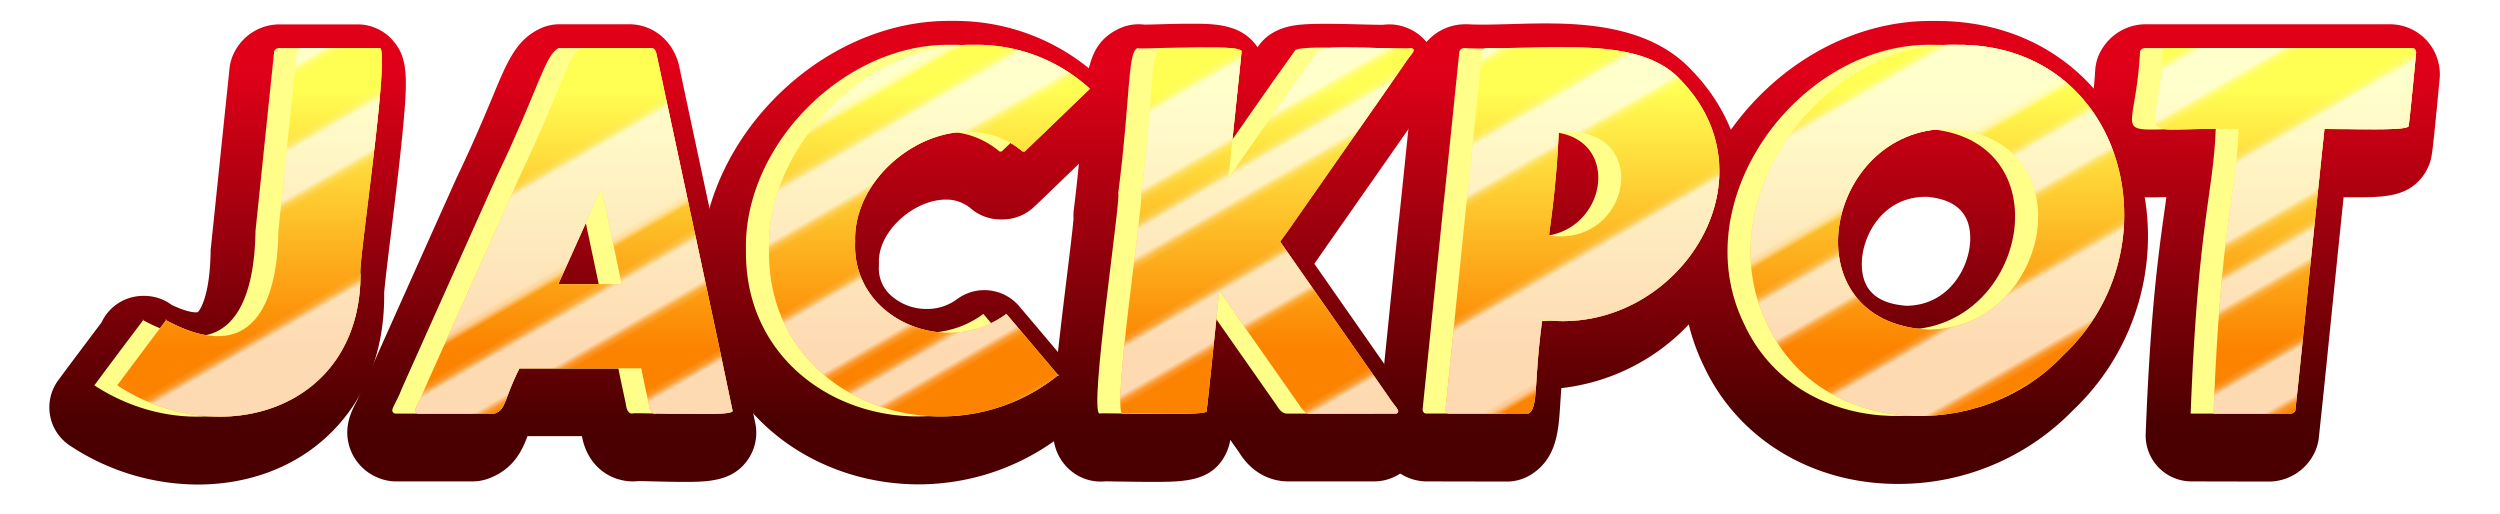 <svg xmlns="http://www.w3.org/2000/svg" xmlns:xlink="http://www.w3.org/1999/xlink" viewBox="0 0 773 159"><defs><style>.cls-1{fill:none;}.cls-2{fill:#fff;}.cls-3{isolation:isolate;}.cls-4{fill:url(#linear-gradient);}.cls-5{fill:#ffff89;}.cls-6{fill:url(#New_Gradient_Swatch);}.cls-7{opacity:0.7;mix-blend-mode:overlay;}.cls-8{fill:url(#New_Pattern_11);}</style><linearGradient id="linear-gradient" x1="391.67" y1="124.01" x2="391.67" y2="15.02" gradientTransform="translate(-6.82 6.82)" gradientUnits="userSpaceOnUse"><stop offset="0" stop-color="#4a0000"/><stop offset="1" stop-color="#e00018"/></linearGradient><linearGradient id="New_Gradient_Swatch" x1="391.67" y1="107.65" x2="391.67" y2="26.86" gradientUnits="userSpaceOnUse"><stop offset="0" stop-color="#fc8300"/><stop offset="0.99" stop-color="#fffe53"/></linearGradient><pattern id="New_Pattern_11" data-name="New Pattern 11" width="310" height="210" patternTransform="translate(-1613.85 959.3) rotate(-30) scale(1.73)" patternUnits="userSpaceOnUse" viewBox="0 0 310 210"><rect class="cls-1" width="310" height="210"/><polygon class="cls-2" points="309.75 183.75 309.75 166.75 620.25 166.75 620.25 183.75 309.75 183.75"/><polygon class="cls-2" points="309.75 198.25 309.75 189.75 620.25 189.75 620.25 198.25 309.75 198.25"/><polygon class="cls-2" points="-0.25 183.75 -0.25 166.75 310.25 166.75 310.25 183.75 -0.25 183.75"/><polygon class="cls-2" points="-0.25 198.25 -0.25 189.75 310.25 189.75 310.25 198.25 -0.25 198.25"/><polygon class="cls-2" points="-310.25 183.75 -310.25 166.75 0.25 166.75 0.25 183.75 -310.25 183.75"/><polygon class="cls-2" points="-310.25 198.25 -310.25 189.75 0.25 189.75 0.25 198.25 -310.25 198.25"/><polygon class="cls-2" points="309.75 78.75 309.75 61.75 620.25 61.75 620.25 78.75 309.75 78.75"/><polygon class="cls-2" points="309.75 118.25 309.75 105.75 620.25 105.75 620.25 118.25 309.75 118.25"/><polygon class="cls-2" points="309.75 93.25 309.75 84.75 620.25 84.75 620.25 93.25 309.75 93.25"/><polygon class="cls-2" points="309.75 148.25 309.75 139.75 620.25 139.75 620.25 148.25 309.75 148.25"/><polygon class="cls-2" points="309.75 128.25 309.75 122.75 620.25 122.75 620.25 128.25 309.75 128.25"/><polygon class="cls-2" points="-0.25 78.75 -0.25 61.75 310.25 61.75 310.25 78.75 -0.25 78.75"/><polygon class="cls-2" points="-0.25 118.25 -0.25 105.75 310.25 105.75 310.25 118.25 -0.25 118.25"/><polygon class="cls-2" points="-0.25 93.25 -0.25 84.75 310.25 84.75 310.25 93.25 -0.25 93.25"/><polygon class="cls-2" points="-0.25 148.25 -0.25 139.75 310.25 139.75 310.25 148.25 -0.25 148.25"/><polygon class="cls-2" points="-0.25 128.25 -0.25 122.75 310.25 122.75 310.25 128.25 -0.25 128.25"/><polygon class="cls-2" points="-310.25 78.75 -310.25 61.75 0.25 61.75 0.25 78.75 -310.25 78.75"/><polygon class="cls-2" points="-310.25 118.25 -310.25 105.75 0.25 105.75 0.25 118.25 -310.25 118.25"/><polygon class="cls-2" points="-310.25 93.25 -310.25 84.75 0.25 84.75 0.25 93.25 -310.25 93.25"/><polygon class="cls-2" points="-310.25 148.25 -310.25 139.75 0.25 139.75 0.25 148.25 -310.25 148.25"/><polygon class="cls-2" points="-310.25 128.25 -310.25 122.75 0.25 122.75 0.25 128.25 -310.25 128.25"/><polygon class="cls-2" points="309.75 13.25 309.75 0.75 620.25 0.75 620.25 13.25 309.75 13.25"/><polygon class="cls-2" points="309.75 43.25 309.75 34.75 620.25 34.75 620.25 43.25 309.75 43.25"/><polygon class="cls-2" points="309.75 23.25 309.75 17.75 620.25 17.75 620.25 23.25 309.75 23.25"/><polygon class="cls-2" points="-0.25 13.25 -0.25 0.75 310.25 0.75 310.25 13.25 -0.25 13.25"/><polygon class="cls-2" points="-0.25 43.25 -0.25 34.75 310.25 34.75 310.25 43.25 -0.25 43.25"/><polygon class="cls-2" points="-0.25 23.25 -0.25 17.75 310.25 17.75 310.25 23.25 -0.25 23.25"/><polygon class="cls-2" points="-310.25 13.25 -310.25 0.75 0.25 0.75 0.25 13.25 -310.25 13.25"/><polygon class="cls-2" points="-310.25 43.25 -310.25 34.75 0.25 34.75 0.25 43.25 -310.25 43.25"/><polygon class="cls-2" points="-310.25 23.25 -310.25 17.75 0.25 17.75 0.25 23.25 -310.25 23.25"/></pattern></defs><title>JACKPOT-01</title><g class="cls-3"><g id="Layer_1" data-name="Layer 1"><path class="cls-4" d="M61.09,149.82a72,72,0,0,1-39.41-12,14.16,14.16,0,0,1-3.63-20.3c3.2-4.33,7.58-10.18,13.35-17.83a14.17,14.17,0,0,1,12.85-8.2h.39a14.13,14.13,0,0,1,8.46,2.8c4.21,2,6.54,2.29,7.41,2.29h0a2.15,2.15,0,0,0,.61-.06c.75-.5,3.78-5.2,4-18.54,0-.44,0-.87.08-1.31.21-2,5.76-55.49,5.76-55.49a14.25,14.25,0,0,1,1.83-5.64,15.68,15.68,0,0,1,13.61-8h24.17a14.45,14.45,0,0,1,10.84,4.9c4.81,5.43,4.68,11.69,3.09,28.22-.91,9.54-2.32,21-3.56,31.18-.88,7.1-1.94,15.82-2.15,18.65,0,.33,0,.65,0,1,0,16.83-5.54,31.34-16.14,42S77.35,149.82,61.09,149.82Z"/><path class="cls-4" d="M211.32,149c-3.14,0-6.61-.09-9.39-.16-1.82-.05-3.41-.09-4.51-.09a16.18,16.18,0,0,1-1.71.1h0c-6.7,0-14-4.35-15.78-14H163.1c-1.49,4-4.06,10.14-12,13.1a14.14,14.14,0,0,1-5,.9H122.38a14.18,14.18,0,0,1-5.15-1,15.22,15.22,0,0,1-8.87-8.82c-2.45-6.49.29-11.79,1.61-14.34a26.53,26.53,0,0,0,1.32-2.88q.17-.44.36-.87c20-44.71,28.84-64.43,29.52-65.92l.12-.26c5.15-10.74,8.5-18.85,11-24.77,4.55-11,7.29-17.64,14.71-21.15A14.17,14.17,0,0,1,173,7.5h21.52c7.73,0,14.09,5.57,15.61,13.59,5.13,24.1,9,42.2,12.2,57,4.67,21.76,7.77,36.2,11.1,52.29a14.51,14.51,0,0,1-1.58,10.78C227.25,149,218.79,149,211.32,149Z"/><path class="cls-4" d="M284,149.76c-18.77,0-36.74-7.28-49.29-20-11.9-12-18.12-27.71-18-45.35-.42-19,7.79-38.58,22.55-53.74,15-15.39,34.69-24.21,54.07-24.21H295a65.72,65.72,0,0,1,44.82,17.36A14.17,14.17,0,0,1,340,44.47c-16.86,16.26-19.7,19-20.37,19.59A14.2,14.2,0,0,1,310,67.85h-.62a14.19,14.19,0,0,1-9.13-3.33,11.65,11.65,0,0,0-7.8-2.81c-5.11,0-10.92,2.72-15.17,7.1-3.63,3.75-5.64,8.23-5.52,12.3q0,.54,0,1.08a11.23,11.23,0,0,0,3.14,8.62,16.37,16.37,0,0,0,11.69,4.72,15.42,15.42,0,0,0,9.29-3,14.17,14.17,0,0,1,19.3,2.2l14.2,16.79a14.17,14.17,0,0,1,5.39,11.12v.44a14.18,14.18,0,0,1-8.23,12.87A72.4,72.4,0,0,1,284,149.76Z"/><path class="cls-4" d="M356.09,149c-3.29,0-6.8-.06-9.62-.11-1.92,0-3.55-.06-4.64-.06h-.1a12.63,12.63,0,0,1-1.38.07h-.41a14.49,14.49,0,0,1-10.57-5.05c-4.66-5.41-4.53-11.56-3-27.75.9-9.35,2.28-20.57,3.49-30.47.84-6.87,1.88-15.29,2.07-18a14.45,14.45,0,0,1,.08-2.71c1.53-12.21,2.26-21.59,2.8-28.45,1.11-14.3,1.78-22.93,10.81-27.42A14.21,14.21,0,0,1,352,7.5a15.22,15.22,0,0,1,1.79.11c1.06,0,2.81-.05,4.66-.1,2.83-.08,6.35-.18,9.58-.18,7.36,0,15.71,0,20.65,7.05l.16.24c2.06-3.19,5.95-6.36,13.33-7,2-.18,4.44-.26,7.75-.26,3.59,0,7.54.1,11,.19,2.5.06,4.86.12,6.34.12h.39a13.91,13.91,0,0,1,1.93-.13,14.24,14.24,0,0,1,4.51.73,14.93,14.93,0,0,1,9.77,9.92c2.23,7.48-2.1,13-3.52,14.78a12.27,12.27,0,0,0-.82,1.1c-.08.13-.17.26-.26.39-.33.51-1.22,1.84-28.62,41l-4.25,6.1L434,121.11c.17.25.34.5.49.75s.59.84,1,1.36c1.54,2,5.63,7.23,3.76,14.47a14.93,14.93,0,0,1-8.7,10,14.11,14.11,0,0,1-5.58,1.15H398.11c-2.87,0-10-.89-15-9L380.39,136a14.73,14.73,0,0,1-1.33,4.26C374.8,149,366.13,149,356.09,149Z"/><path class="cls-4" d="M441.24,148.85a15.26,15.26,0,0,1-15.18-13.53,14.21,14.21,0,0,1-.05-3.26l6.42-63.13c0-.22.05-.44.09-.65.19-1.63,1.21-11.27,4.85-46.91a13.66,13.66,0,0,1,1-3.93A15.81,15.81,0,0,1,453,7.5q.44,0,.87,0c1.28.08,2.77.11,4.55.11,2.61,0,5.5-.08,8.55-.16,3.48-.1,7.08-.21,10.8-.21,14.68,0,33,1.61,45,14.16,16.18,16.5,20.58,38.91,11.77,60A64,64,0,0,1,482.77,120c-.14,1.85-.25,3.52-.35,5.07-.52,8.18-1.06,16.65-9,21.66a14.1,14.1,0,0,1-7.53,2.17Z"/><path class="cls-4" d="M586.76,149.63c-26.56,0-49.52-14-60-36.57-10.22-21-8.21-46.57,5.4-68.4,14.69-23.55,39.48-38.18,64.7-38.18l1.6,0h.42c27.8,0,50.35,15.1,60.34,40.4,10.79,27.34,3.51,59.36-18.1,79.82A75.16,75.16,0,0,1,586.76,149.63Zm8.7-88.78c-13.25,0-19.55,11.83-19.78,20.23s4.44,12.82,13.88,13.47c13.15-.21,19.39-11.94,19.63-20.29.24-8.1-4.25-12.6-13.34-13.41Z"/><path class="cls-4" d="M677.62,148.85a14.18,14.18,0,0,1-14.17-14.72c1.44-37.69,3.92-55.44,5.73-68.41.24-1.68.46-3.25.66-4.77-1.64,0-3.05.08-4.26.08-3.61,0-11.13,0-16.36-6.18s-4-13.16-3.07-18.8a118.27,118.27,0,0,0,1.68-14.23,14.09,14.09,0,0,1,2.66-7.52,15.83,15.83,0,0,1,12.87-6.8H739a15.43,15.43,0,0,1,15.13,12.67,14.29,14.29,0,0,1,.21,4.13c-.72,7.59-1.28,13.37-1.68,17.18-.21,2-.37,3.51-.5,4.51-.05.44-.11.88-.19,1.29a14.5,14.5,0,0,1-2.62,6.9C744.5,61,737,61,727.52,61h-2.88c-2.24,21.66-3.55,34.49-4.54,44.26-1.11,11-1.85,18.25-3.12,30.05a14.18,14.18,0,0,1-1.7,5.38,15.72,15.72,0,0,1-13.88,8.21Z"/><path class="cls-5" d="M86.13,14.86h24.16c3.53-.17-6.89,68.59-5.9,69.79.09,42.3-43.59,55.18-75.22,34.5q5.28-7.14,15.2-20.29H44C68.36,112.22,78.59,98,79,71.41l5.77-55.57A1.59,1.59,0,0,1,86.13,14.86Z"/><path class="cls-5" d="M172.75,14.86h21.52c.89,0,1.46.72,1.7,2.15,12.7,59.62,17.77,82.57,23.42,109.87,1.2,2.17-23.6.46-23.95,1-1.05,0-1.7-1-1.94-3q-2.31-10.75-2.31-11H153.54c-5,9.86-4,12.65-7.65,14H122.11c-2.08-.81.25-2.62,2.21-7.91Q152.77,56.37,153.8,54.1C166.54,27.52,168.5,16.87,172.75,14.86Zm-7.2,73h19.58l-6.27-29.6C177.8,60.44,167.61,83.37,165.55,87.86Z"/><path class="cls-5" d="M294.1,13.86a51.72,51.72,0,0,1,35.77,13.59q-18.74,18.06-20.18,19.41h-.62c-20-16.84-52.53,3.76-51.78,27.87-1.09,24,28.23,36.17,46.76,22.33l16.24,19.19v-.43c-34.54,28.07-90.16,8.32-89.64-38.3C229.78,44.85,261.3,13.2,294.1,13.86Z"/><path class="cls-5" d="M351.68,14.86c.76.57,26.05-1.37,25.12,1.18l-4.06,39c.16-.2,1.28-1.8,3.38-4.79,2.71-3.79,17-24.6,24.25-34.55.32-2.06,27.61-.21,28.92-.82,1.84.61-.21,1.82-2.1,4.88q-1.14,1.7-28.46,40.78-9.76,14-10,14.18,2.06,2.92,33.33,47.71c2,3.25,4.24,4.74,2.58,5.45H397.84c-1.08,0-2.12-.85-3.1-2.54Q372.32,93.42,370,89.86h-.05Q366.24,126.09,366,127c1.35,1.74-25.83.51-26,.87-3.43-.1,6.67-66.68,5.75-68.06C349.65,29.27,348.57,16.41,351.68,14.86Z"/><path class="cls-5" d="M452.74,14.86c17.07,1.05,46.24-4.51,59.58,9.6,30.91,31.39-1.79,79.92-42.53,74.4-2.71,19.44-1.1,27.05-4.21,29H441c-.66,0-1-.4-1.14-1.18l6.43-63.13q.09-.25,4.93-47.56A1.57,1.57,0,0,1,452.74,14.86Zm22.11,26c-.74,19-3.24,32-2.9,32C497.69,76.44,504.15,38.12,474.85,40.86Z"/><path class="cls-5" d="M598,13.86c51.8-.48,68.26,62.85,32.8,96-25.7,27.37-75.38,25.38-91.53-9.7C520.4,61.58,556.68,12.7,598,13.86Zm-2.72,26c-38.27-.14-49.55,59.62-6.42,62.05,38.31.07,49.75-59.59,6.52-62.1Z"/><path class="cls-5" d="M663.09,14.86h75.67c.65,0,1.06.42,1.23,1.28q-2.16,22.74-2.36,22.74c.66,2-25.36.59-26,1-6,57.38-6.37,62.7-9,87.07a1.62,1.62,0,0,1-1.49.93H677.35c2.25-58.93,7-67.83,7.75-88-34.83-.7-25,6-23.39-24.08A1.78,1.78,0,0,1,663.09,14.86Z"/><path class="cls-5" d="M93.22,14.86h24.16c3.53-.17-6.89,68.59-5.91,69.79.1,42.3-43.58,55.18-75.22,34.5q5.3-7.14,15.21-20.29h-.39c24.37,13.36,34.6-.91,35-27.45l5.77-55.57A1.58,1.58,0,0,1,93.22,14.86Z"/><path class="cls-5" d="M179.84,14.86h21.52c.89,0,1.46.72,1.7,2.15,12.7,59.62,17.77,82.57,23.42,109.87,1.2,2.17-23.6.46-23.95,1-1.05,0-1.7-1-1.94-3q-2.31-10.75-2.31-11H160.63c-5,9.86-4,12.65-7.66,14H129.19c-2.07-.81.25-2.62,2.21-7.91q28.46-63.58,29.49-65.85C173.63,27.52,175.58,16.87,179.84,14.86Zm-7.2,73h19.58L186,58.26C184.89,60.44,174.69,83.37,172.64,87.86Z"/><path class="cls-5" d="M301.19,13.86A51.74,51.74,0,0,1,337,27.45q-18.73,18.06-20.18,19.41h-.63c-20-16.84-52.52,3.76-51.78,27.87-1.08,24,28.23,36.17,46.76,22.33l16.24,19.19v-.43c-34.54,28.07-90.15,8.32-89.64-38.3C236.87,44.85,268.39,13.2,301.19,13.86Z"/><path class="cls-5" d="M358.77,14.86c.75.57,26-1.37,25.12,1.18l-4.06,39c.15-.2,1.28-1.8,3.37-4.79,2.71-3.79,17-24.6,24.26-34.55.32-2.06,27.61-.21,28.92-.82,1.84.61-.21,1.82-2.11,4.88q-1.12,1.7-28.45,40.78-9.76,14-10,14.18,2.06,2.92,33.34,47.71c2,3.25,4.24,4.74,2.58,5.45H404.93c-1.09,0-2.12-.85-3.1-2.54q-22.43-31.9-24.76-35.46H377q-3.7,36.23-3.9,37.13c1.35,1.74-25.83.51-26,.87-3.43-.1,6.67-66.68,5.75-68.06C356.74,29.27,355.65,16.41,358.77,14.86Z"/><path class="cls-5" d="M459.82,14.86c17.07,1.05,46.24-4.51,59.58,9.6,30.92,31.39-1.79,79.92-42.52,74.4-2.71,19.44-1.11,27.05-4.22,29h-24.6c-.65,0-1-.4-1.13-1.18l6.42-63.13q.11-.25,4.93-47.56A1.59,1.59,0,0,1,459.82,14.86Zm22.12,26c-.74,19-3.24,32-2.9,32C504.78,76.44,511.24,38.12,481.94,40.86Z"/><path class="cls-5" d="M605.13,13.86c51.8-.48,68.26,62.85,32.8,96-25.71,27.37-75.39,25.38-91.54-9.7C527.49,61.58,563.77,12.7,605.13,13.86Zm-2.72,26c-38.27-.14-49.55,59.62-6.42,62.05,38.31.07,49.75-59.59,6.52-62.1Z"/><path class="cls-5" d="M670.18,14.86h75.67c.65,0,1.06.42,1.23,1.28q-2.16,22.74-2.36,22.74c.66,2-25.36.59-26,1-6,57.38-6.37,62.7-9,87.07a1.62,1.62,0,0,1-1.49.93H684.43c2.25-58.93,7.05-67.83,7.76-88-34.83-.7-25,6-23.39-24.08A1.78,1.78,0,0,1,670.18,14.86Z"/><path class="cls-6" d="M93.22,14.86h24.16c3.53-.17-6.89,68.59-5.91,69.79.1,42.3-43.58,55.18-75.22,34.5q5.3-7.14,15.21-20.29h-.39c24.37,13.36,34.6-.91,35-27.45l5.77-55.57A1.58,1.58,0,0,1,93.22,14.86Z"/><path class="cls-6" d="M179.84,14.86h21.52c.89,0,1.46.72,1.7,2.15,12.7,59.62,17.77,82.57,23.42,109.87,1.2,2.17-23.6.46-23.95,1-1.05,0-1.7-1-1.94-3q-2.31-10.75-2.31-11H160.63c-5,9.86-4,12.65-7.66,14H129.19c-2.07-.81.25-2.62,2.21-7.91q28.46-63.58,29.49-65.85C173.63,27.52,175.58,16.87,179.84,14.86Zm-7.2,73h19.58L186,58.26C184.89,60.44,174.69,83.37,172.64,87.86Z"/><path class="cls-6" d="M301.19,13.86A51.74,51.74,0,0,1,337,27.45q-18.73,18.06-20.18,19.41h-.63c-20-16.84-52.52,3.76-51.78,27.87-1.08,24,28.23,36.17,46.76,22.33l16.24,19.19v-.43c-34.54,28.07-90.15,8.32-89.64-38.3C236.87,44.85,268.39,13.2,301.19,13.86Z"/><path class="cls-6" d="M358.77,14.86c.75.57,26-1.37,25.12,1.18l-4.06,39c.15-.2,1.28-1.8,3.37-4.79,2.71-3.79,17-24.6,24.26-34.55.32-2.06,27.61-.21,28.92-.82,1.84.61-.21,1.82-2.11,4.88q-1.12,1.7-28.45,40.78-9.76,14-10,14.18,2.06,2.92,33.34,47.71c2,3.25,4.24,4.74,2.58,5.45H404.93c-1.09,0-2.12-.85-3.1-2.54q-22.43-31.9-24.76-35.46H377q-3.7,36.23-3.9,37.13c1.35,1.74-25.83.51-26,.87-3.43-.1,6.67-66.68,5.75-68.06C356.74,29.27,355.65,16.41,358.77,14.86Z"/><path class="cls-6" d="M459.82,14.86c17.07,1.05,46.24-4.51,59.58,9.6,30.92,31.39-1.79,79.92-42.52,74.4-2.71,19.44-1.11,27.05-4.22,29h-24.6c-.65,0-1-.4-1.13-1.18l6.42-63.13q.11-.25,4.93-47.56A1.59,1.59,0,0,1,459.82,14.86Zm22.12,26c-.74,19-3.24,32-2.9,32C504.78,76.44,511.24,38.12,481.94,40.86Z"/><path class="cls-6" d="M605.13,13.86c51.8-.48,68.26,62.85,32.8,96-25.71,27.37-75.39,25.38-91.54-9.7C527.49,61.58,563.77,12.7,605.13,13.86Zm-2.72,26c-38.27-.14-49.55,59.62-6.42,62.05,38.31.07,49.75-59.59,6.52-62.1Z"/><path class="cls-6" d="M670.18,14.86h75.67c.65,0,1.06.42,1.23,1.28q-2.16,22.74-2.36,22.74c.66,2-25.36.59-26,1-6,57.38-6.37,62.7-9,87.07a1.62,1.62,0,0,1-1.49.93H684.43c2.25-58.93,7.05-67.83,7.76-88-34.83-.7-25,6-23.39-24.08A1.78,1.78,0,0,1,670.18,14.86Z"/><g class="cls-7"><path class="cls-8" d="M93.22,14.86h24.16c3.53-.17-6.89,68.59-5.91,69.79.1,42.3-43.58,55.18-75.22,34.5q5.3-7.14,15.21-20.29h-.39c24.37,13.36,34.6-.91,35-27.45l5.77-55.57A1.58,1.58,0,0,1,93.22,14.86Z"/><path class="cls-8" d="M179.84,14.86h21.52c.89,0,1.46.72,1.7,2.15,12.7,59.62,17.77,82.57,23.42,109.87,1.2,2.17-23.6.46-23.95,1-1.05,0-1.7-1-1.94-3q-2.31-10.75-2.31-11H160.63c-5,9.86-4,12.65-7.66,14H129.19c-2.07-.81.25-2.62,2.21-7.91q28.46-63.58,29.49-65.85C173.63,27.52,175.58,16.87,179.84,14.86Zm-7.2,73h19.58L186,58.26C184.89,60.44,174.69,83.37,172.64,87.86Z"/><path class="cls-8" d="M301.19,13.86A51.74,51.74,0,0,1,337,27.45q-18.73,18.06-20.18,19.41h-.63c-20-16.84-52.52,3.76-51.78,27.87-1.08,24,28.23,36.17,46.76,22.33l16.24,19.19v-.43c-34.54,28.07-90.15,8.32-89.64-38.3C236.87,44.85,268.39,13.2,301.19,13.86Z"/><path class="cls-8" d="M358.77,14.86c.75.57,26-1.37,25.12,1.18l-4.06,39c.15-.2,1.28-1.8,3.37-4.79,2.71-3.79,17-24.6,24.26-34.55.32-2.06,27.61-.21,28.92-.82,1.84.61-.21,1.82-2.11,4.88q-1.12,1.7-28.45,40.78-9.76,14-10,14.18,2.06,2.92,33.34,47.71c2,3.25,4.24,4.74,2.58,5.45H404.93c-1.09,0-2.12-.85-3.1-2.54q-22.43-31.9-24.76-35.46H377q-3.7,36.23-3.9,37.13c1.35,1.74-25.83.51-26,.87-3.43-.1,6.67-66.68,5.75-68.06C356.74,29.27,355.65,16.41,358.77,14.86Z"/><path class="cls-8" d="M459.82,14.86c17.07,1.05,46.24-4.51,59.58,9.6,30.92,31.39-1.79,79.92-42.52,74.4-2.71,19.44-1.11,27.05-4.22,29h-24.6c-.65,0-1-.4-1.13-1.18l6.42-63.13q.11-.25,4.93-47.56A1.59,1.59,0,0,1,459.82,14.86Zm22.12,26c-.74,19-3.24,32-2.9,32C504.78,76.44,511.24,38.12,481.94,40.86Z"/><path class="cls-8" d="M605.13,13.86c51.8-.48,68.26,62.85,32.8,96-25.71,27.37-75.39,25.38-91.54-9.7C527.49,61.58,563.77,12.7,605.13,13.86Zm-2.72,26c-38.27-.14-49.55,59.62-6.42,62.05,38.31.07,49.75-59.59,6.52-62.1Z"/><path class="cls-8" d="M670.18,14.86h75.67c.65,0,1.06.42,1.23,1.28q-2.16,22.74-2.36,22.74c.66,2-25.36.59-26,1-6,57.38-6.37,62.7-9,87.07a1.62,1.62,0,0,1-1.49.93H684.43c2.25-58.93,7.05-67.83,7.76-88-34.83-.7-25,6-23.39-24.08A1.78,1.78,0,0,1,670.18,14.86Z"/></g></g></g></svg>